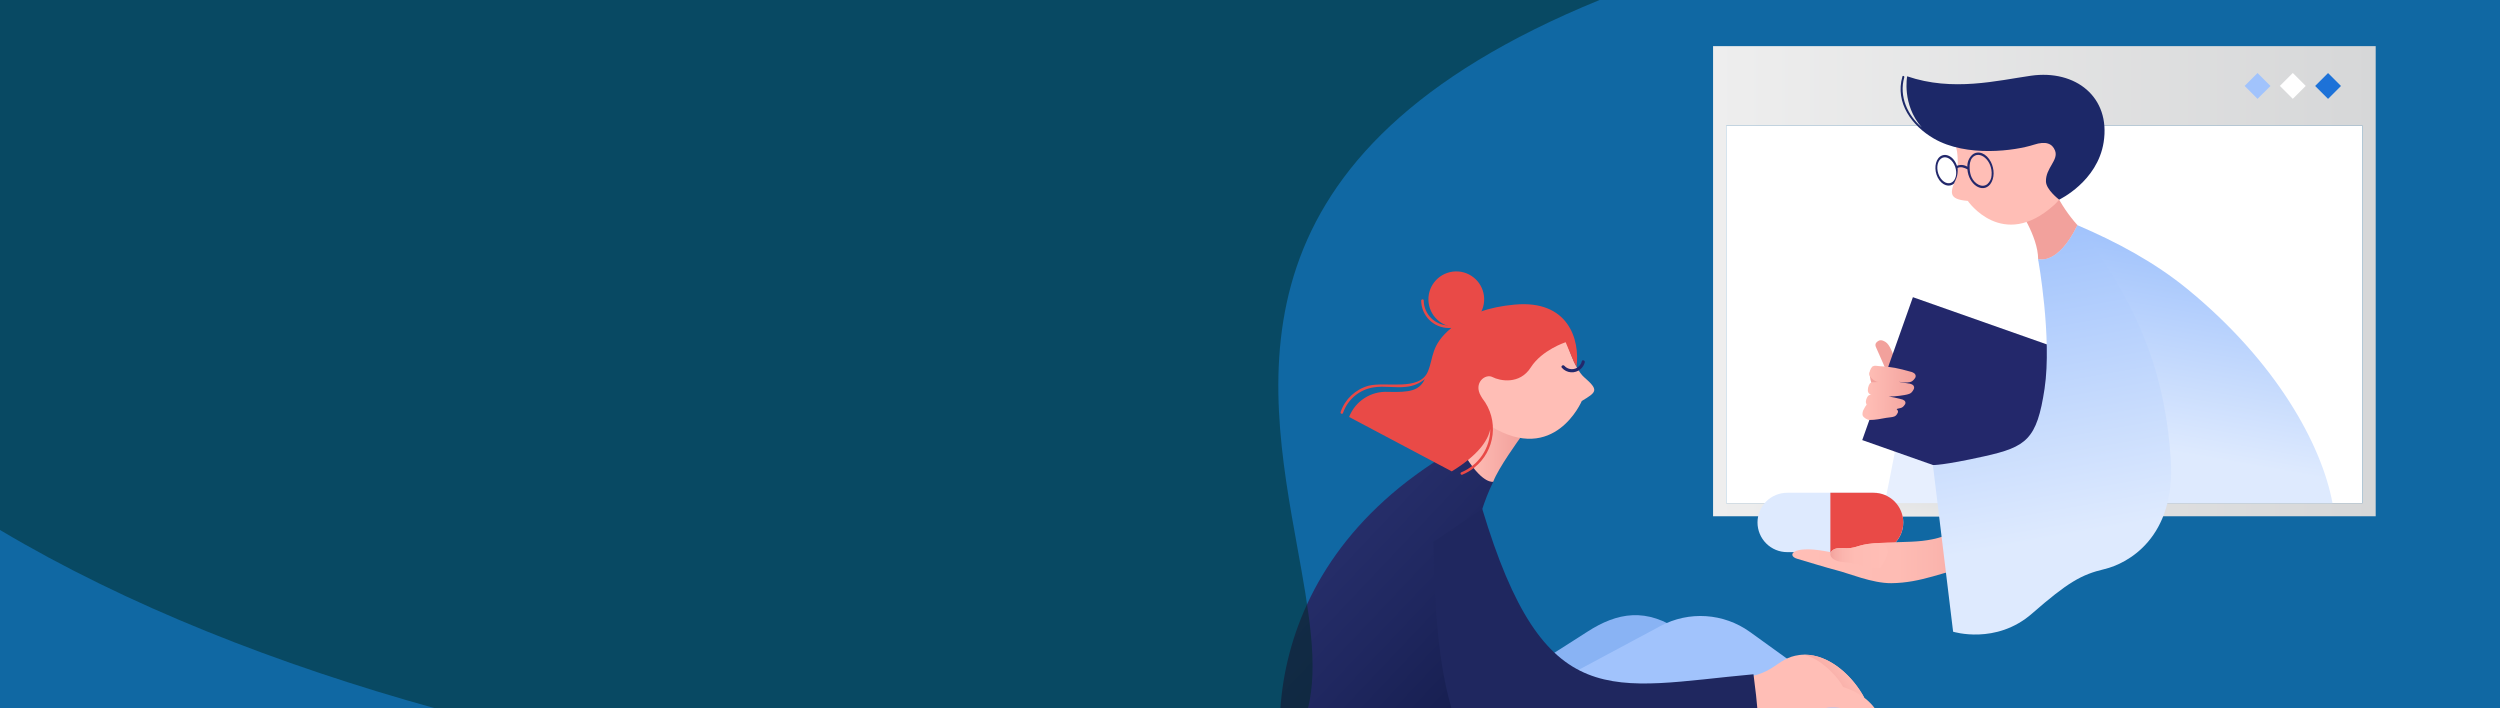<svg width="1440" height="408" viewBox="0 0 1440 408" fill="none" xmlns="http://www.w3.org/2000/svg">
<rect x="0" y="0" width="1440" height="408" fill="#333333" stroke="none"/>
<g clip-path="url(#clip0_1163_36277)">
<rect width="1440" height="408" transform="matrix(-1 0 0 1 1440 0)" fill="#1068A3"/>
<g clip-path="url(#clip1_1163_36277)">
<path d="M994.294 72.428H1360.83V289.792H994.294V72.428Z" fill="white"/>
<path d="M986.726 26.575V297.359H1368.4V26.575H986.726ZM1360.83 289.791H994.294V72.428H1360.83L1360.83 289.791Z" fill="url(#paint0_linear_1163_36277)"/>
<path d="M1161.49 243.333C1164.21 233.19 1166.93 223.048 1169.65 212.905C1176.15 232.863 1166.59 256.63 1177.2 274.744C1171.6 283.466 1160.76 286.946 1150.8 289.808C1146.05 291.169 1141.22 292.54 1136.29 292.43C1128.85 292.262 1121.88 288.718 1115.83 284.393C1105.15 276.757 1096.56 266.605 1088.25 256.441C1086 253.689 1082.34 251.298 1082.1 247.751C1080.35 221.682 1078.15 224.736 1076.92 215.98C1076.23 211.056 1083.53 213.164 1086.18 212.722C1084.27 208.399 1082.37 204.078 1080.46 199.758C1079.67 197.657 1081.33 196.722 1082.18 196.238C1083.59 195.471 1085.73 196.534 1086.89 197.636C1088.05 198.739 1089.1 200.874 1089.71 202.355C1091.55 206.826 1093.36 210.759 1094.58 214.866C1103.99 244.632 1128.71 260.924 1138.08 265.843C1147.36 270.716 1159.36 251.278 1161.49 243.331L1161.49 243.333Z" fill="url(#paint1_linear_1163_36277)"/>
<path d="M1226.95 224.541C1224.85 261.348 1190.69 270.537 1171.28 290.918C1168.85 293.479 1166.03 295.651 1162.93 297.358H1094.85C1091.27 296.618 1087.8 295.902 1084.49 295.268C1088.66 275.816 1095.01 240.673 1103.91 198.126C1119.86 208.21 1141.16 223.602 1164.78 219.063C1190.3 214.167 1181.96 171.175 1177.16 146.275C1177.16 146.275 1183.97 146.037 1191.53 145.515C1205.59 158.182 1229.26 184.138 1226.95 224.541Z" fill="#E7EFFE"/>
<path d="M1051.77 289.793H1244.05V297.36H1051.77V289.793Z" fill="url(#paint2_linear_1163_36277)"/>
<path d="M1101.83 171.175L1072.65 253.487L1182.33 292.159L1211.51 209.847L1101.83 171.175Z" fill="#23286B"/>
<path d="M1102.88 215.253C1103.19 215.574 1103.38 215.991 1103.43 216.437C1103.47 216.883 1103.36 217.33 1103.12 217.706C1101.98 219.355 1101.14 219.868 1100.05 220.109C1098.34 220.487 1096.15 220.245 1094.41 219.99C1092.58 219.721 1095.28 220.325 1099.24 220.88C1100.15 220.932 1101.03 221.221 1101.79 221.719C1102.15 221.995 1102.39 222.383 1102.5 222.818C1102.6 223.253 1102.55 223.71 1102.36 224.114C1101.46 225.898 1100.69 226.517 1099.64 226.9C1097.99 227.504 1095.84 227.705 1094.11 227.975C1092.07 228.269 1090.02 228.407 1087.96 228.385C1090.1 228.737 1092.26 229.217 1094.93 229.873C1095.7 229.997 1096.42 230.32 1097.03 230.808C1097.3 231.073 1097.48 231.423 1097.53 231.802C1097.58 232.18 1097.5 232.565 1097.3 232.891C1096.37 234.325 1095.67 234.784 1094.74 235.02C1093.29 235.387 1092.1 235.486 1092.66 235.905C1092.93 236.112 1093.13 236.406 1093.21 236.739C1093.3 237.072 1093.26 237.424 1093.12 237.737C1092.45 239.118 1091.87 239.603 1091.07 239.91C1089.81 240.394 1088.46 240.34 1086.54 240.673C1083.11 241.266 1080.39 241.9 1076.91 241.908C1075.67 241.912 1073.51 240.622 1072.98 239.496C1072.49 238.439 1072.98 236.429 1073.69 235.5C1074.08 234.64 1074.58 233.837 1075.18 233.114C1075.12 232.993 1074.89 232.312 1074.85 232.195C1074.44 230.967 1075.25 228.811 1076.15 227.879C1077.09 227.384 1076.95 227.421 1077.81 227.513C1077.09 227.215 1076.48 226.677 1076.11 225.989C1075.48 224.604 1076.17 221.996 1077.11 220.801C1078.55 219.845 1077.64 220.336 1080.86 220.103C1081.3 220.072 1081.7 220.05 1082.13 220.026C1081.9 220.001 1081.68 219.991 1081.45 219.958C1079.84 219.721 1077.31 217.644 1076.85 216.093C1076.42 214.638 1077.44 212.142 1078.53 211.082C1080.08 210.324 1080.74 210.81 1082.34 210.885C1089.51 211.22 1093.54 212.162 1100.46 214.086C1101.35 214.258 1102.18 214.662 1102.87 215.256L1102.88 215.253Z" fill="url(#paint3_linear_1163_36277)"/>
<path d="M1096.28 300.93C1096.28 303.175 1095.84 305.398 1094.98 307.472C1094.12 309.547 1092.86 311.432 1091.27 313.019C1089.68 314.607 1087.8 315.866 1085.72 316.725C1083.65 317.584 1081.42 318.026 1079.18 318.026H1029.42C1024.88 318.026 1020.53 316.225 1017.33 313.019C1014.12 309.812 1012.32 305.464 1012.32 300.93C1012.32 296.395 1014.12 292.047 1017.33 288.84C1020.53 285.634 1024.88 283.833 1029.42 283.833H1079.18C1083.71 283.833 1088.06 285.634 1091.27 288.841C1094.48 292.047 1096.28 296.395 1096.28 300.93Z" fill="#DEEAFE"/>
<path d="M1096.28 300.93C1096.28 303.175 1095.84 305.398 1094.98 307.472C1094.12 309.547 1092.86 311.432 1091.27 313.019C1089.68 314.607 1087.8 315.866 1085.72 316.725C1083.65 317.584 1081.42 318.026 1079.18 318.026H1054.3V283.833H1079.18C1083.71 283.834 1088.06 285.635 1091.27 288.841C1094.48 292.047 1096.28 296.395 1096.28 300.93Z" fill="#E94A47"/>
<path d="M1132.95 302.43C1113.21 314.526 1101.64 311.172 1079.39 312.945C1068.81 313.788 1069.58 316.351 1060.91 315.69C1057.57 315.438 1055.34 316.572 1054.58 318.072C1053.42 317.853 1052.17 317.619 1050.8 317.381C1032.05 314.091 1029.21 320.119 1035.17 321.856C1039.64 323.153 1053.42 327.391 1057.83 328.469C1064.69 330.143 1078.42 336.01 1089.35 335.913C1106.83 335.757 1119.53 329.195 1137.83 325.454L1132.95 302.43Z" fill="url(#paint4_linear_1163_36277)"/>
<path d="M1079.39 312.943C1068.81 313.786 1069.58 316.349 1060.91 315.69C1052.6 315.061 1051.16 323.035 1062.21 323.811C1071.26 324.447 1074.35 327.741 1083.08 327.047C1083.08 327.047 1085.83 323.447 1086.92 319.876C1088.08 316.075 1087.34 312.309 1079.39 312.943Z" fill="url(#paint5_linear_1163_36277)"/>
<path d="M1196.64 129.722C1196.63 129.751 1196.61 129.784 1196.6 129.814C1195.8 128.856 1195.28 128.188 1196.64 129.722Z" fill="#DEEAFE"/>
<path d="M1259.92 166.481C1240.97 150.983 1219.16 139.356 1196.65 129.722C1196.63 129.751 1196.62 129.784 1196.6 129.814H1196.6C1194.62 134.058 1192.13 138.045 1189.19 141.688C1180.97 151.467 1174.2 149.376 1173.98 149.303H1173.97C1174 149.373 1227.27 277.427 1232.42 289.795H1343.52C1337.31 256.244 1311.26 208.495 1259.92 166.481Z" fill="url(#paint6_linear_1163_36277)"/>
<path d="M1183.71 110.56C1187.14 117.501 1191.48 123.947 1196.64 129.721C1185.34 153.165 1173.97 149.302 1173.97 149.302C1173.94 135.85 1162.09 119.146 1162.09 119.146L1183.71 110.56Z" fill="url(#paint7_linear_1163_36277)"/>
<path d="M1126.25 103.447C1128.66 96.587 1127.28 87.419 1127.28 87.418L1125.65 79.841C1129.21 76.787 1140.72 71.356 1157.02 72.277C1173.32 73.198 1181.33 76.879 1187.31 83.414C1193.3 89.949 1193.31 98.71 1192.34 102.385C1190.38 109.841 1186.41 115.169 1183.15 118.103C1153.44 144.813 1133.44 115.715 1133.44 115.715C1121.52 114.82 1123.82 110.303 1126.24 103.447H1126.25Z" fill="#FFBEB6"/>
<path d="M1116.12 102.215C1118.61 107.123 1123.02 107.996 1125.47 105.736C1126.56 103.362 1127.72 101.624 1127.64 97.518C1127.6 97.385 1127.59 97.242 1127.62 97.104C1127.6 96.991 1127.59 96.88 1127.56 96.768C1129.38 95.765 1131.52 96.639 1133.22 97.514C1133.89 106.373 1141.92 111.539 1146.3 106.214C1149.03 102.677 1148.8 97.334 1146.77 93.323C1144.24 88.326 1139.47 86.404 1136.15 89.04C1135.27 89.812 1134.56 90.751 1134.06 91.802C1133.56 92.852 1133.27 93.993 1133.21 95.157C1133.19 95.442 1133.2 95.733 1133.19 96.021C1132.31 95.465 1131.3 95.127 1130.26 95.035C1129.22 94.943 1128.17 95.099 1127.2 95.491C1125.25 89.757 1120.39 87.873 1117.38 90.257C1114.51 92.543 1113.94 97.902 1116.12 102.212L1116.12 102.215ZM1135.94 90.956C1140.06 85.975 1147.9 92.417 1147.15 100.938C1147.11 101.905 1146.88 102.854 1146.46 103.728C1146.05 104.603 1145.46 105.386 1144.74 106.03C1141.54 108.566 1137.27 105.7 1135.65 102.136C1134.57 100.018 1133.57 94.047 1135.94 90.956H1135.94ZM1117.07 101.462C1115.21 97.784 1115.6 93.273 1117.96 91.403C1120.31 89.538 1123.74 91.016 1125.6 94.697C1127.47 98.379 1127.07 102.882 1124.71 104.755C1122.36 106.62 1118.93 105.142 1117.07 101.462H1117.07Z" fill="#23286B"/>
<path d="M1212.21 327.791C1198.97 330.936 1191.21 335.282 1170.43 353.425C1149.66 371.568 1124.99 363.866 1124.99 363.866L1113.35 267.86C1113.35 267.86 1118.73 268.228 1142.98 262.824C1167.23 257.419 1173.26 253.133 1177.67 223.872C1182.07 194.611 1173.97 149.308 1173.97 149.308L1173.98 149.303C1173.98 149.303 1185.35 153.167 1196.64 129.722C1194.13 126.906 1198.03 131.516 1198.03 131.516C1234.91 179.492 1247.53 220.34 1250.37 264.808C1253.23 309.833 1225.46 324.646 1212.21 327.791Z" fill="url(#paint8_linear_1163_36277)"/>
<path d="M1300.34 56.943L1292.9 49.502L1300.34 42.062L1307.79 49.502L1300.34 56.943Z" fill="#A1C3FC"/>
<path d="M1320.65 56.927L1313.21 49.486L1320.65 42.046L1328.1 49.486L1320.65 56.927Z" fill="white"/>
<path d="M1340.96 56.959L1333.51 49.518L1340.96 42.078L1348.4 49.518L1340.96 56.959Z" fill="#1D72D8"/>
<path d="M1096.87 44.499C1093.66 55.727 1098.97 66.504 1106.86 73.3C1095.38 60.143 1098.53 43.954 1098.53 43.954C1124.76 52.941 1150.5 46.373 1169.84 43.615C1195.49 39.96 1215.81 55.898 1211.7 81.938C1208.11 104.634 1186.07 114.997 1186.07 114.997C1185.67 114.672 1178.6 109.223 1178.47 104.561C1178.24 96.729 1185.87 92.328 1183.7 86.728C1182.12 82.655 1178.37 81.128 1171.62 83.322C1160.9 86.81 1132.83 90.809 1113.85 79.775C1101.41 72.539 1091.4 59.404 1095.79 44.061C1096 43.343 1097.07 43.788 1096.87 44.5L1096.87 44.499Z" fill="#1C2868"/>
</g>
<g clip-path="url(#clip2_1163_36277)">
<path d="M1109.52 465.573L1051.75 498.95C1026.4 489.539 1026.91 466.005 996.919 464.188C968.739 462.481 972.667 432.589 946.015 432.589C911.847 432.589 915.493 520.853 827.405 520.853C759.996 520.853 742.651 439.269 749.019 405.084L802.868 433.893C802.868 433.893 883.178 383.963 914.232 363.928C931.485 352.798 948.362 349.54 968.657 363.982C1005.34 390.092 1073.37 439.597 1109.52 465.573Z" fill="#89B3F4"/>
<path d="M1148.82 465.573L1086.89 503.284C1062.43 491.945 1066.01 468.045 1036.22 464.188C1005.63 460.23 1010.35 432.589 983.698 432.589C949.531 432.589 911.389 520.853 826.867 520.853C759.458 520.853 742.651 439.269 749.02 405.084L819.557 433.893L956.4 360.599C972.824 351.797 992.818 353.112 1007.95 363.982C1044.52 390.253 1112.67 439.597 1148.82 465.573Z" fill="#A1C3FC"/>
<path d="M1080.02 415.796C1073.53 412.366 1064.42 406.627 1053.07 407.64C1037.95 409 1032.17 417.74 1017.66 413.082C1015.96 412.534 1014.16 412.338 1012.38 412.541C1009.03 412.925 1003.2 413.833 996.442 415.931L998.216 390.864C1023.02 389.637 1022.18 379.103 1036.5 377.267C1038.38 377.022 1040.29 377.022 1042.2 377.229C1055.2 378.652 1067.33 389.819 1073.83 401.883C1084.16 409.915 1083.71 417.734 1080.02 415.796Z" fill="url(#paint9_linear_1163_36277)"/>
<path d="M830.682 263.295C715.975 334.702 728.977 451.27 754.369 487.304C813.618 487.304 848.256 444.152 869.255 409.68C847.584 372.125 838.755 321.168 860.116 277.479C860.965 271.851 867.588 261.36 873.561 254.026C852.989 246.14 842.873 243.263 842.873 243.263L830.682 263.295Z" fill="url(#paint10_linear_1163_36277)"/>
<path d="M875.7 252.129C875.7 252.129 862.739 269.959 860.116 277.478C860.116 277.478 854.493 279.101 844.946 264.17L859.76 239.818L875.7 252.129Z" fill="url(#paint11_linear_1163_36277)"/>
<path d="M902.099 195.759C902.099 195.759 906.469 212.079 912.498 217.313C921.048 224.736 919.738 225.805 911.111 230.957C911.111 230.957 895.453 267.996 858.684 245.475C858.684 245.475 842.465 234.411 842.383 226.79C842.3 219.17 843.915 207.29 851.632 204.5C859.346 201.712 899.186 183.565 902.099 195.759Z" fill="#FFBEB6"/>
<path d="M840.878 188.326C849.672 187.192 855.882 179.138 854.748 170.339C853.615 161.54 845.566 155.327 836.771 156.462C827.976 157.597 821.766 165.65 822.9 174.449C824.034 183.248 832.083 189.461 840.878 188.326Z" fill="#E94A47"/>
<path d="M772.181 237.343C774.7 229.95 780.708 224.282 788.233 222.199C798.116 219.616 817.574 225.492 822.425 214.074C825.911 205.871 823.884 198.93 836.002 188.872C827.23 189.677 819.466 183.214 818.66 174.438C818.624 174.042 818.602 173.645 818.595 173.249C818.565 172.3 820.039 172.1 820.07 173.059C820.126 181.056 826.65 187.492 834.643 187.435C835.931 187.424 837.21 187.245 838.449 186.897C846.176 181.105 857.184 176.849 872.423 175.451C903.379 172.605 910.14 195.584 908.08 211.288C907.551 210.321 907.039 209.461 906.578 208.44L906.518 208.329L905.155 205.068L905.001 204.683L901.808 197.111C901.808 197.111 888.123 201.573 881.714 211.656C875.304 221.74 863.812 219.361 859.679 217.193C855.547 215.026 848.551 220.561 852.997 228.074C853.251 228.506 853.531 228.967 853.823 229.448C863.552 241.807 861.425 259.721 849.073 269.454C847.001 271.086 844.714 272.422 842.275 273.425C841.89 273.571 841.46 273.378 841.316 272.994C841.176 272.628 841.346 272.216 841.7 272.053C851.779 267.889 858.366 258.068 858.404 247.16C856.964 254.071 851.194 262.272 836.226 271.507L777.078 240.174C780.642 231.008 789.694 225.173 799.509 225.718C812.29 226.045 817.414 225.058 820.737 218.359C817.616 220.931 813.784 222.491 809.755 222.829C803.654 223.54 797.459 222.156 791.378 223.102C783.126 224.3 776.239 230.026 773.551 237.926C773.22 238.821 771.85 238.24 772.181 237.343Z" fill="#E94A47"/>
<path d="M899.626 211.826C902.399 215.023 907.24 215.366 910.435 212.591C911.592 211.586 912.422 210.257 912.815 208.775C913.124 207.651 911.424 206.957 911.113 208.098C910.402 211.242 907.278 213.215 904.135 212.503C902.952 212.234 901.879 211.602 901.071 210.697C900.276 209.836 898.826 210.957 899.626 211.826Z" fill="#23286B"/>
<path d="M853.749 293.044C889.68 412.661 927.995 395.849 1010.01 388.383C1014.42 420.916 1015.3 452.412 1013.52 485.315C957.787 487.358 957.472 469.646 908.94 465.572C855.99 461.127 847.421 442.154 837.932 413.994C827.136 381.958 826.417 342.427 825.654 312.134L853.749 293.044Z" fill="url(#paint12_linear_1163_36277)"/>
<path d="M1073.83 401.883C1070.51 399.384 1067.65 397.757 1061.56 395.655C1059.7 391.39 1049.73 379.576 1039.05 377.122C1054.18 376.942 1067.33 389.819 1073.83 401.883Z" fill="url(#paint13_linear_1163_36277)"/>
</g>
<path opacity="0.5" fill-rule="evenodd" clip-rule="evenodd" d="M250.659 408C160.393 382.986 73.373 348.962 0 305.269L0 0H921.363C706.07 87.875 729.381 216.535 747.362 315.779C753.814 351.387 759.579 383.208 753.392 408H250.659Z" fill="#012B24"/>
</g>
<defs>
<linearGradient id="paint0_linear_1163_36277" x1="986.728" y1="161.968" x2="1368.41" y2="161.968" gradientUnits="userSpaceOnUse">
<stop stop-color="#EEEEEE"/>
<stop offset="1" stop-color="#D6D7D8"/>
</linearGradient>
<linearGradient id="paint1_linear_1163_36277" x1="1126.22" y1="261.494" x2="1127.88" y2="223.141" gradientUnits="userSpaceOnUse">
<stop stop-color="#FFBEB6"/>
<stop offset="1" stop-color="#F2A19C"/>
</linearGradient>
<linearGradient id="paint2_linear_1163_36277" x1="1144.36" y1="313.679" x2="1151.45" y2="273.474" gradientUnits="userSpaceOnUse">
<stop stop-color="#EEEEEE"/>
<stop offset="1" stop-color="#D6D7D8"/>
</linearGradient>
<linearGradient id="paint3_linear_1163_36277" x1="1075.56" y1="225.724" x2="1104.51" y2="226.075" gradientUnits="userSpaceOnUse">
<stop stop-color="#FFBEB6"/>
<stop offset="1" stop-color="#F2A19C"/>
</linearGradient>
<linearGradient id="paint4_linear_1163_36277" x1="1032.38" y1="319.17" x2="1137.83" y2="319.17" gradientUnits="userSpaceOnUse">
<stop stop-color="#FFBEB6"/>
<stop offset="0.577" stop-color="#FEBCB4"/>
<stop offset="0.784" stop-color="#FBB5AE"/>
<stop offset="0.932" stop-color="#F6AAA4"/>
<stop offset="1" stop-color="#F2A19C"/>
</linearGradient>
<linearGradient id="paint5_linear_1163_36277" x1="1087.35" y1="320.007" x2="1054.3" y2="320.007" gradientUnits="userSpaceOnUse">
<stop stop-color="#FFBEB6"/>
<stop offset="0.577" stop-color="#FEBCB4"/>
<stop offset="0.784" stop-color="#FBB5AE"/>
<stop offset="0.932" stop-color="#F6AAA4"/>
<stop offset="1" stop-color="#F2A19C"/>
</linearGradient>
<linearGradient id="paint6_linear_1163_36277" x1="1245.93" y1="292.177" x2="1272.22" y2="143.041" gradientUnits="userSpaceOnUse">
<stop offset="0.212" stop-color="#DEEAFE"/>
<stop offset="1" stop-color="#A1C3FC"/>
</linearGradient>
<linearGradient id="paint7_linear_1163_36277" x1="-1919.58" y1="2119.79" x2="-1849.42" y2="2080.09" gradientUnits="userSpaceOnUse">
<stop stop-color="#FFBEB6"/>
<stop offset="1" stop-color="#F2A19C"/>
</linearGradient>
<linearGradient id="paint8_linear_1163_36277" x1="1195.87" y1="356.078" x2="1157.02" y2="135.644" gradientUnits="userSpaceOnUse">
<stop offset="0.212" stop-color="#DEEAFE"/>
<stop offset="1" stop-color="#A1C3FC"/>
</linearGradient>
<linearGradient id="paint9_linear_1163_36277" x1="1006.87" y1="418.633" x2="940.723" y2="449.077" gradientUnits="userSpaceOnUse">
<stop stop-color="#FFBEB6"/>
<stop offset="0.768" stop-color="#F5A9A3"/>
<stop offset="1" stop-color="#F2A19C"/>
</linearGradient>
<linearGradient id="paint10_linear_1163_36277" x1="749.015" y1="309.135" x2="845.056" y2="399.997" gradientUnits="userSpaceOnUse">
<stop stop-color="#28306D"/>
<stop offset="0.569" stop-color="#1F275F"/>
<stop offset="1" stop-color="#171F51"/>
</linearGradient>
<linearGradient id="paint11_linear_1163_36277" x1="844.947" y1="258.674" x2="875.7" y2="258.674" gradientUnits="userSpaceOnUse">
<stop stop-color="#FFBEB6"/>
<stop offset="1" stop-color="#F2A19C"/>
</linearGradient>
<linearGradient id="paint12_linear_1163_36277" x1="857.401" y1="352.305" x2="1065.95" y2="533.383" gradientUnits="userSpaceOnUse">
<stop offset="0.569" stop-color="#1F275F"/>
<stop offset="1" stop-color="#171F51"/>
</linearGradient>
<linearGradient id="paint13_linear_1163_36277" x1="1067.05" y1="381.649" x2="1040.56" y2="401.185" gradientUnits="userSpaceOnUse">
<stop offset="0.074" stop-color="#FFBEB6"/>
<stop offset="0.867" stop-color="#F2A19C"/>
</linearGradient>
<clipPath id="clip0_1163_36277">
<rect width="1440" height="408" fill="white"/>
</clipPath>
<clipPath id="clip1_1163_36277">
<rect width="381.679" height="338.917" fill="white" transform="translate(986.726 26.575)"/>
</clipPath>
<clipPath id="clip2_1163_36277">
<rect width="489.555" height="365.062" fill="white" transform="translate(737.111 156.332)"/>
</clipPath>
</defs>
</svg>
